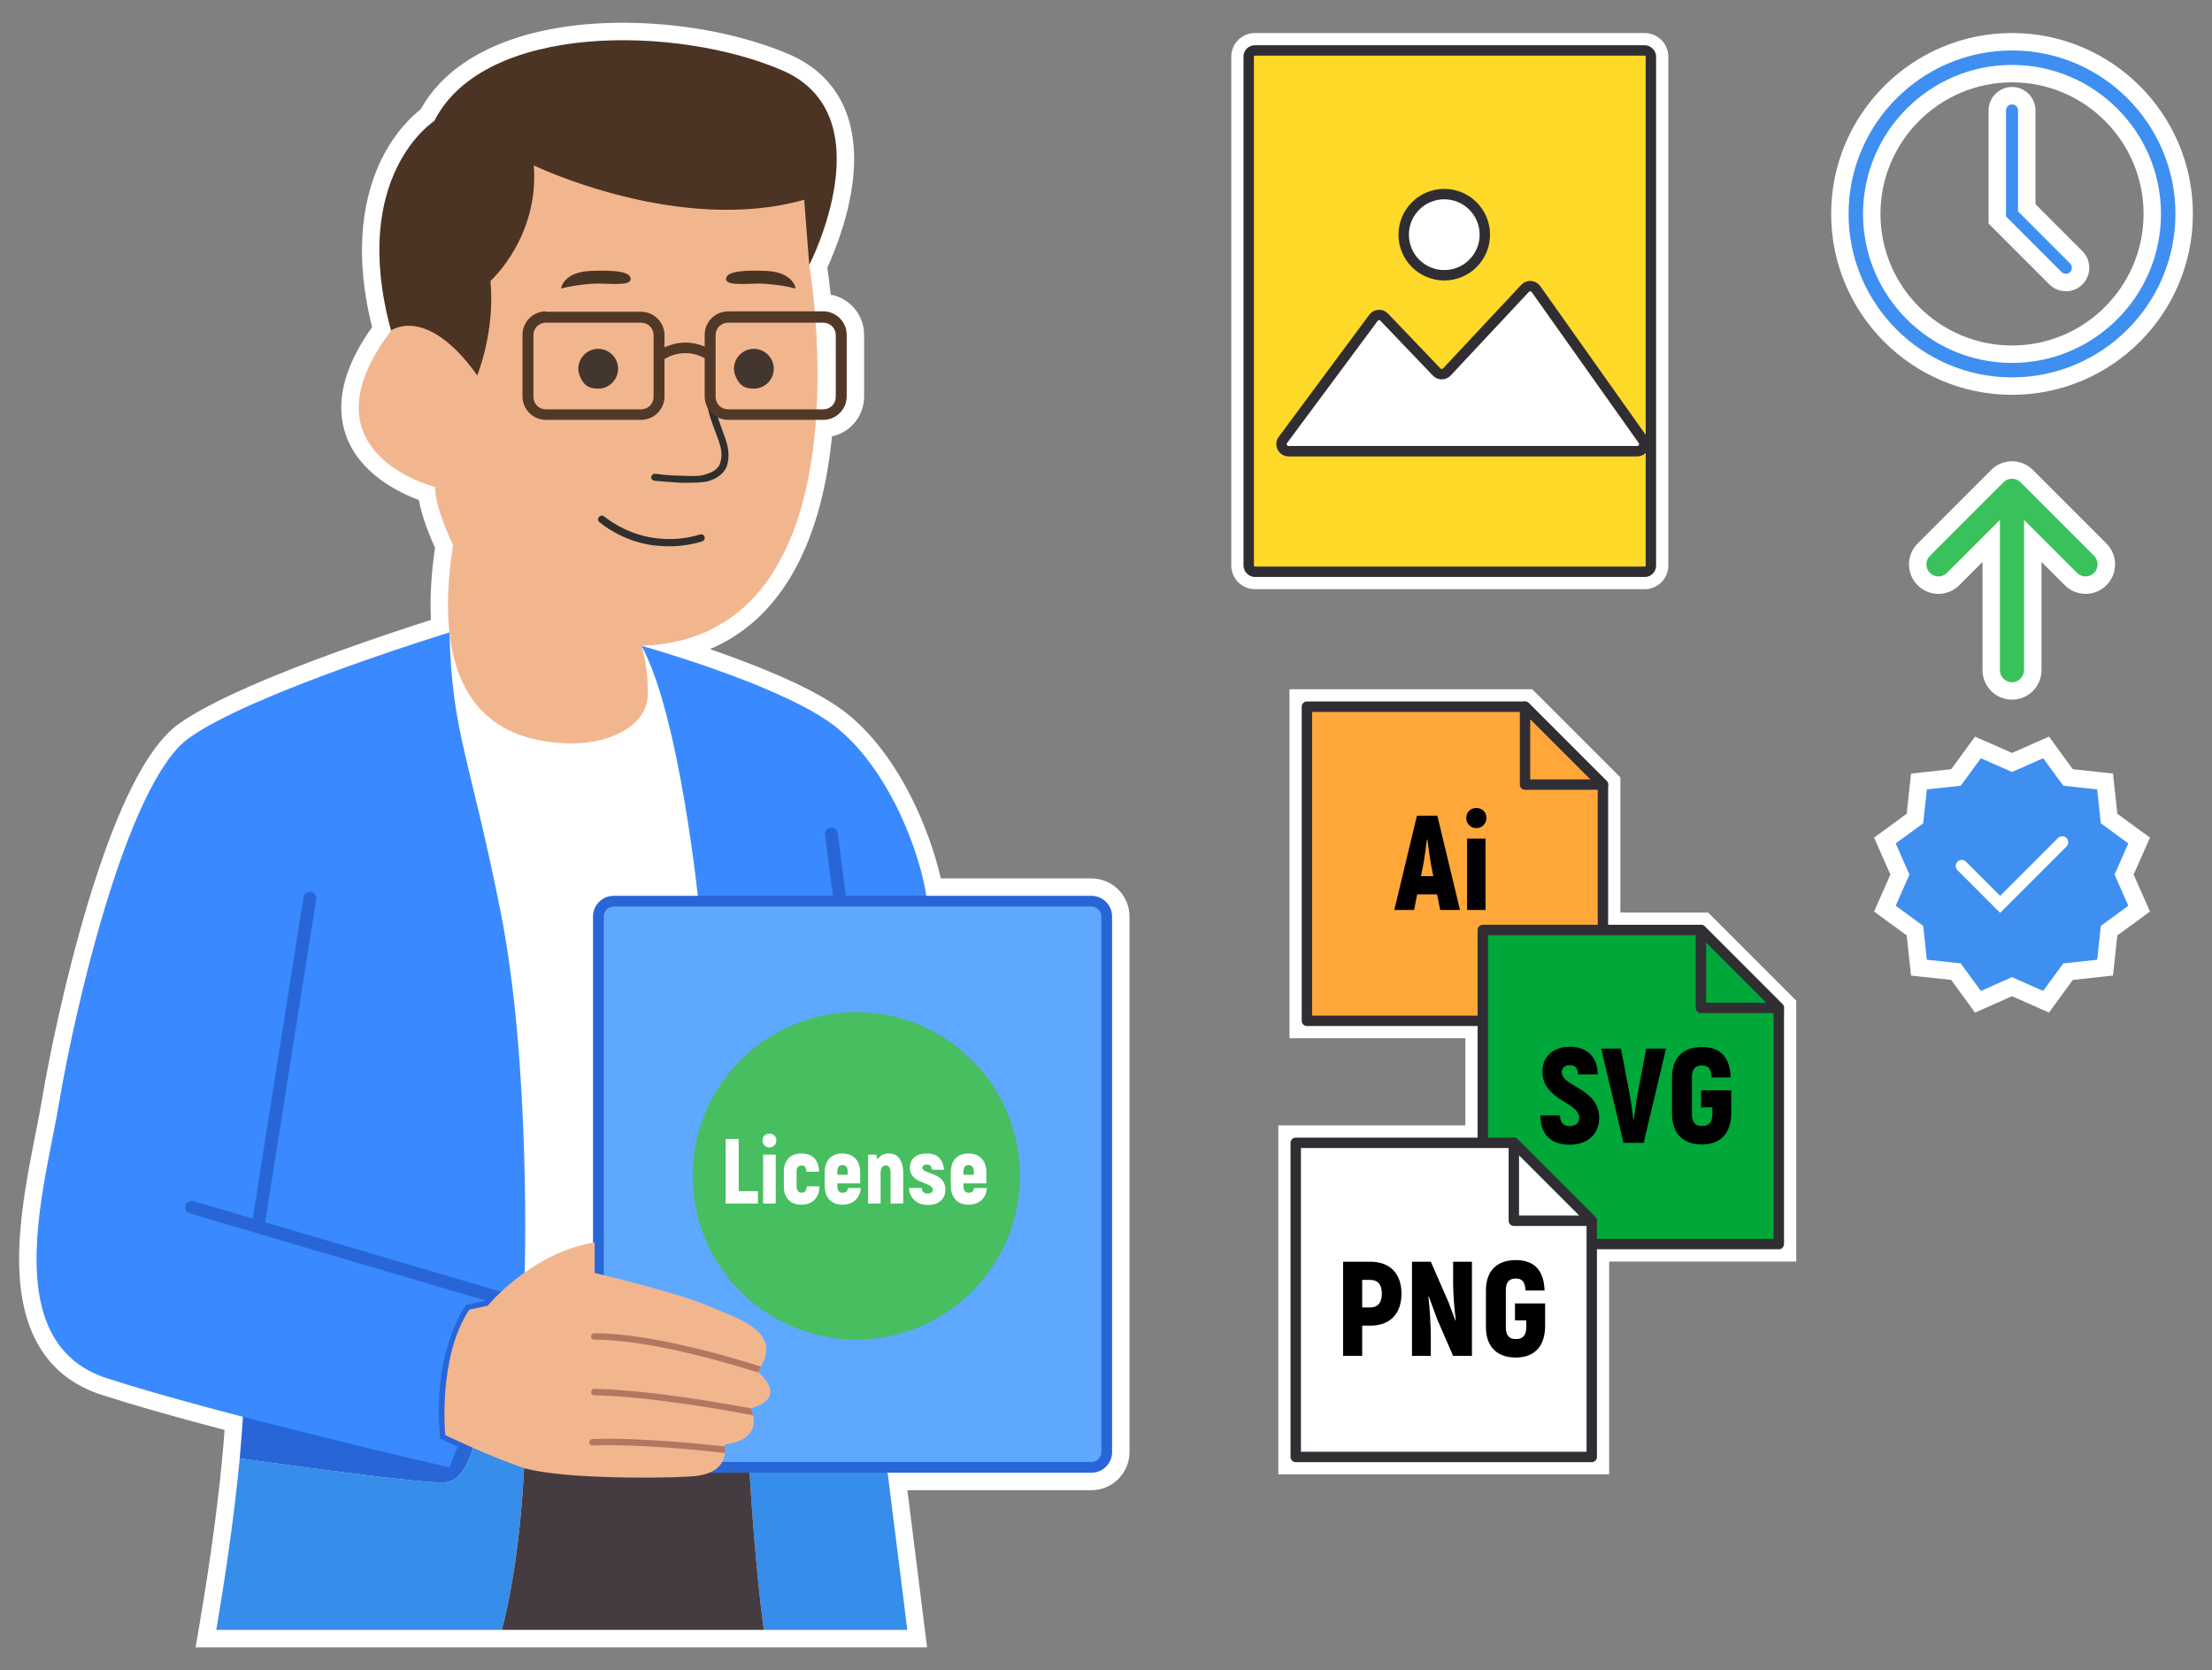 <?xml version="1.0" encoding="UTF-8"?>
<svg id="Livello_1" xmlns="http://www.w3.org/2000/svg" version="1.1" viewBox="0 0 1063.45 802.72">
  <rect x="0" y="0" width="1063.45" height="802.72" fill="#808080" stroke="none"/>
  <!-- Generator: Adobe Illustrator 29.0.1, SVG Export Plug-In . SVG Version: 2.1.0 Build 192)  -->
  <defs>
    <style>
      .st0 {
        fill: #3a89ff;
      }

      .st1 {
        fill: #3f8ff0;
      }

      .st2 {
        fill: #00a739;
      }

      .st2, .st3, .st4, .st5, .st6 {
        stroke: #302e33;
        stroke-width: 5px;
      }

      .st2, .st4, .st6 {
        stroke-linejoin: round;
      }

      .st7, .st3, .st4 {
        fill: #fff;
      }

      .st8 {
        fill: #39c15b;
      }

      .st9 {
        fill: #fed928;
      }

      .st3, .st5 {
        stroke-miterlimit: 10;
      }

      .st10 {
        fill: #2f2f2f;
      }

      .st11 {
        fill: #42362e;
      }

      .st12 {
        fill: #5fa8ff;
      }

      .st13 {
        fill: #2866d8;
      }

      .st14 {
        fill: #453c41;
      }

      .st15 {
        fill: #4c3424;
      }

      .st16 {
        fill: #b37660;
      }

      .st17 {
        fill: #368dea;
      }

      .st18 {
        fill: #523826;
      }

      .st5 {
        fill: none;
      }

      .st6 {
        fill: #ffa739;
      }

      .st19 {
        fill: #f2b68f;
      }

      .st20 {
        fill: #47be60;
      }
    </style>
  </defs>
  <g>
    <path class="st7" d="M524.71,422.2h-72.42c-2.78-12.37-7.84-26.37-14.05-38.74-6.74-13.43-18.31-31.9-35.18-43.58-15.35-10.62-40.86-20.68-61.77-27.88,16.2-6.81,29.36-18.67,39.2-35.35,10.25-17.38,16.81-39.88,19.51-66.91,8.94-1.93,15.44-9.84,15.44-19.19v-29.63c0-9.52-6.9-17.61-16.06-19.31-.63-5.92-1.25-10.4-1.64-12.98,3.44-7.4,12.9-29.82,12.9-52.16,0-24.17-10.86-41.61-31.41-50.42-27.44-11.77-64.84-17.28-97.6-14.36-38.56,3.43-66.7,17.92-79.33,40.82-3.8,2.96-12.35,10.66-19.04,24.38-7.4,15.18-14.11,41.39-4.37,80.35-13.72,19.25-17.95,36.73-12.58,51.97,6.53,18.53,25.68,27.67,35.06,31.13,1.52,8.56,5.68,18.35,7.77,22.94-1.84,12.64-2.49,24.3-1.96,34.7-8.42,2.68-26.32,8.49-45.34,15.39-25.64,9.3-59.66,22.86-76.05,34.68-14.84,10.7-29.43,39.48-43.36,85.55-11.42,37.78-19.31,77.11-22.16,94.4-.87,5.24-2.03,11.14-3.27,17.39-4.15,20.99-9.31,47.11-7.4,70.06,2.4,28.81,15.58,47.31,39.18,54.96,14.3,4.65,34.21,10.34,59.19,16.92-.3,4.11-.65,8.43-1.07,12.88-2.78,29.79-7.62,60.92-11.19,81.79l-1.68,9.8h351.68l-9.47-75.54h88.47c10.1,0,18.32-8.22,18.32-18.32v-257.41c0-10.1-8.22-18.31-18.32-18.31Z"/>
    <path class="st7" d="M967.31,189.77c47.94,0,86.95-39,86.95-86.95s-39-86.95-86.95-86.95-86.96,39-86.96,86.95,39.01,86.95,86.96,86.95ZM967.31,39.58c34.87,0,63.24,28.37,63.24,63.24s-28.37,63.24-63.24,63.24-63.25-28.37-63.25-63.24,28.37-63.24,63.25-63.24Z"/>
    <path class="st7" d="M993.19,139.98c3.05,0,5.88-1.18,7.98-3.31,4.38-4.39,4.38-11.54,0-15.94l-22.58-22.58v-45.08c0-6.21-5.05-11.27-11.27-11.27s-11.28,5.06-11.28,11.27v54.42l29.14,29.14c2.12,2.16,4.97,3.35,8.02,3.35Z"/>
    <polygon class="st7" points="1033.64 402.6 1017.94 391.14 1015.86 371.81 996.53 369.73 988.84 359.2 985.11 354.04 967.31 361.9 955.3 356.6 949.52 354.07 938.07 369.73 925.01 371.14 918.74 371.84 916.67 391.14 900.99 402.61 908.84 420.37 900.98 438.13 916.67 449.59 918.75 468.92 938.07 471 945.76 481.53 949.49 486.72 967.31 478.83 985.08 486.7 996.53 471 1009.6 469.6 1015.86 468.89 1017.94 449.6 1033.64 438.14 1025.77 420.37 1033.64 402.6"/>
    <path class="st7" d="M967.31,336.3c7.81,0,14.17-6.36,14.17-14.17v-52.03l11.16,11.16c2.67,2.7,6.24,4.18,10.05,4.18s7.35-1.48,10-4.14c2.69-2.68,4.17-6.24,4.17-10.03s-1.48-7.35-4.16-10.02l-35.37-35.38c-.73-.73-1.49-1.34-2.33-1.89-.28-.18-.56-.33-.84-.47-.42-.24-.84-.46-1.31-.67l-.22-.09c-5.3-2.14-11.32-.91-15.34,3.12l-35.38,35.38c-5.52,5.52-5.52,14.51,0,20.03,2.68,2.68,6.24,4.16,10.02,4.16s7.34-1.48,10.02-4.16l11.18-11.18v52.02c0,7.81,6.36,14.17,14.18,14.17Z"/>
    <path class="st7" d="M802.07,271.81V27.27c0-6.28-5.11-11.39-11.39-11.39h-187.33c-6.29,0-11.4,5.11-11.4,11.39v244.54c0,6.28,5.12,11.39,11.4,11.39h187.33c6.28,0,11.39-5.11,11.39-11.39Z"/>
    <polygon class="st7" points="821.19 438.61 779.02 438.61 779.02 373.65 738.88 333.52 736.62 331.29 619.94 331.29 619.94 499.04 704.5 499.04 704.5 540.92 614.56 540.92 614.56 708.66 773.63 708.66 773.63 606.36 863.57 606.36 863.57 480.98 823.44 440.84 821.19 438.61"/>
  </g>
  <g>
    <g>
      <path class="st17" d="M359.97,701.11c.81,14.3,3.23,52.54,7.23,82.31h69.01l-9.47-75.55-66.77-6.77Z"/>
      <path class="st17" d="M103.97,783.42h137.32c4.71-18.08,9.77-46.94,11.21-90.07l37.96.72-62.3-6.31v5.06s-3.4,18.96-14.47,19.75c-9.72.7-81.18-9.17-98.44-11.58-2.84,30.4-7.82,62.23-11.27,82.43Z"/>
      <path class="st13" d="M115.24,701c17.27,2.41,88.73,12.28,98.44,11.58,11.07-.79,14.47-19.75,14.47-19.75v-5.06l-111.13-11.26c-.38,7.88-1,16.13-1.78,24.5Z"/>
      <path class="st14" d="M241.29,783.42h125.91c-4-29.77-6.42-68.02-7.23-82.31l-69.51-7.03-37.96-.72c-1.44,43.13-6.5,71.99-11.21,90.07Z"/>
      <path class="st14" d="M290.46,694.07l69.51,7.03c-.21-3.64-.31-5.72-.31-5.72l-69.2-1.31Z"/>
      <polygon class="st7" points="308.41 310.41 323.5 333.79 338.94 443.69 285.57 618.21 252.21 613.64 246.6 593.63 244.14 504.63 215.7 365.74 212.54 313.77 216.07 303.98 308.41 310.41"/>
      <g>
        <path class="st19" d="M392.06,83.08l-3,44.27s31.14,179.31-80.65,183.06c0,0,3.38,9.94,3,24.01-.38,14.07-18.01,23.63-38.83,22.88-20.82-.94-68.46-7.5-54.77-95.28,0,0-8.82-18.01-8.63-27.95,0,0-65.84-16.32-21.19-75.03l5.63-20.44,42.39-15.01,16.32-49.7,83.65,18.19,56.27-9.19h0l-.19.19Z"/>
        <path class="st15" d="M389.06,127.35s37.14-72.03-13.13-93.6c-50.27-21.57-143.11-23.07-167.12,24.38,0,0-41.08,26.26-20.82,100.72,0,0,17.07-12.57,41.45,21.57,0,0,8.63-20.82,6.38-45.39,0,0,23.45-21.01,20.82-55.52,0,0,69.4,33.57,129.98,16.51l2.44,31.32h0Z"/>
        <path class="st10" d="M317.06,262.39c6.91.6,13.94-.12,20.52-2.19.97-.29,1.42-1.2,1.13-2.16s-1.2-1.42-2.16-1.13c-7.16,2.21-14.54,2.7-21.8,1.7-11.16-1.53-19.39-6.57-24.33-10.38-.7-.63-1.84-.53-2.48.35-.63.7-.53,1.84.35,2.48,5.28,4.22,14.05,9.49,25.97,11.09l2.8.24h0Z"/>
        <path class="st15" d="M382.49,138.47s-1.13-7.69-14.07-8.25-19.69.56-19.32,4.13c.38,3.56,12.57,1.5,18.94,2.06,6.38.56,10.13,1.13,14.25,2.25h0l.19-.19Z"/>
        <path class="st15" d="M269.77,138.47s1.13-7.69,14.07-8.25,19.69.56,19.32,4.13c-.38,3.56-12.57,1.5-18.94,2.06-6.38.56-10.13,1.13-14.25,2.25h0l-.19-.19Z"/>
        <path class="st11" d="M356.05,170.11c1.69-1.5,3.94-2.44,6.38-2.44,5.25,0,9.57,4.31,9.57,9.57s-4.31,9.57-9.57,9.57-7.13-2.25-8.63-5.63c-.56-1.13-.94-2.63-.94-3.94,0-2.81,1.31-5.44,3.19-7.13h0Z"/>
        <path class="st11" d="M281.21,170.11c1.69-1.5,3.94-2.44,6.38-2.44,5.25,0,9.57,4.31,9.57,9.57s-4.31,9.57-9.57,9.57-7.13-2.25-8.63-5.63c-.56-1.13-.94-2.63-.94-3.94,0-2.81,1.31-5.44,3.19-7.13h0Z"/>
        <path class="st10" d="M341.23,231.07c2.06-.75,5.25-2.06,7.32-5.25,1.13-1.69,1.69-4.13,1.69-6.94,0-3.75-.94-6.56-2.25-10.13l-.56-1.5c-1.88-5.25-3.56-9.75-4.31-14.44-.56-3.19-.75-6.56-.38-9.94,0-.94-.56-1.69-1.5-1.88-.94,0-1.69.56-1.88,1.5-.38,3.56,0,7.32.38,10.88.75,5.06,2.44,9.57,4.5,15.01l.56,1.5c1.31,3.56,2.06,5.81,2.06,8.82,0,2.06-.56,3.94-1.13,5.06-1.5,2.44-3.94,3.38-5.63,3.94-2.81,1.13-5.44,1.31-12.57.94-4.13,0-8.44-.38-12.57-.94-.94,0-1.69.56-1.88,1.5s.56,1.69,1.5,1.88c4.31.38,8.63.75,12.75.94h5.06s6.19,0,8.82-.94Z"/>
        <path class="st18" d="M262.45,149.85h45.77c6.19,0,11.25,5.06,11.25,11.25v5.81c2.63-1.13,6-2.25,10.13-2.25h0c3.75,0,6.75.94,9.19,1.88v-5.63c0-6.19,5.06-11.25,11.25-11.25h45.77c6.19,0,11.25,5.06,11.25,11.25v29.64c0,6.19-5.06,11.25-11.25,11.25h-45.77c-6.19,0-11.25-5.06-11.25-11.25v-18.38c-2.06-1.13-5.25-2.44-9.19-2.44h0c-4.5,0-7.88,1.5-10.13,2.81v18.01c0,6.19-5.06,11.25-11.25,11.25h-45.77c-6.19,0-11.25-5.06-11.25-11.25v-29.64c0-6.19,5.06-11.25,11.25-11.25h0v.19ZM344.04,190.74c0,3.38,2.63,6,6,6h45.77c3.38,0,6-2.63,6-6v-29.64c0-3.38-2.63-6-6-6h-45.77c-3.38,0-6,2.63-6,6v29.64ZM256.45,190.74c0,3.38,2.63,6,6,6h45.77c3.38,0,6-2.63,6-6v-29.64c0-3.38-2.63-6-6-6h-45.77c-3.38,0-6,2.63-6,6v29.64Z"/>
      </g>
      <path class="st0" d="M308.41,310.41s62.49,17.41,89.88,36.37c27.39,18.96,44.24,61.8,47.4,86.03l-109.56,3.51s-9.11-92.05-27.73-125.91Z"/>
      <path class="st0" d="M51.36,662.45c53.02,17.22,164.71,42.85,164.71,42.85l3.91-9.91,1.89-4.8,30.35-76.94s3.17-101.49-11.58-175.58c-14.75-74.09-23.33-85.46-24.56-134.09,0,0-95.18,29.11-125.38,50.87-30.2,21.77-55.48,134.13-62.16,174.52-6.67,40.38-30.19,115.88,22.83,133.08Z"/>
      <g>
        <rect class="st12" x="287.68" y="433.16" width="244.39" height="272.13" rx="7.14" ry="7.14" transform="translate(819.75 1138.45) rotate(180)"/>
        <path class="st13" d="M295.04,707.87h229.67c5.48,0,9.94-4.46,9.94-9.94v-257.41c0-5.48-4.46-9.94-9.94-9.94h-229.67c-5.48,0-9.94,4.46-9.94,9.94v257.41c0,5.48,4.46,9.94,9.94,9.94ZM524.71,435.74c2.64,0,4.78,2.15,4.78,4.78v257.41c0,2.64-2.15,4.78-4.78,4.78h-229.67c-2.64,0-4.78-2.15-4.78-4.78v-257.41c0-2.64,2.15-4.78,4.78-4.78h229.67Z"/>
      </g>
      <circle class="st20" cx="411.67" cy="565.19" r="78.66"/>
      <g>
        <path class="st13" d="M400.59,432.04l-3.96-30.79c-.22-1.69.98-3.25,2.67-3.46,1.69-.22,3.25.98,3.46,2.67l4,31.1c-2.06.19-4.12.32-6.18.48Z"/>
        <path class="st13" d="M89.13,579.41c.48-1.64,2.2-2.58,3.84-2.09l28.53,8.4,24.42-154.45c.27-1.69,1.85-2.84,3.54-2.57,1.69.27,2.84,1.85,2.57,3.54l-24.55,155.24,115.77,34.08c1.64.48,2.58,2.2,2.09,3.84-.4,1.35-1.63,2.22-2.97,2.22-.29,0-.58-.04-.88-.13l-5.02-1.48c.25.3.43.66.52,1.07.29,1.39-.6,2.76-1.99,3.06l-7.77,1.64c-2.54,4.13-13.33,23.83-10.73,56.3l5.34,2.5-1.89,4.8c-.05-.02-.09-.04-.14-.06l-8.19-3.82-.13-1.48c-3.59-39.34,11.41-61.11,12.05-62.02l.58-.83,9.47-2.01-142.38-41.92c-1.64-.48-2.58-2.2-2.09-3.84Z"/>
      </g>
      <g>
        <path class="st19" d="M214.08,689.79s21.33,10.27,36.86,15.5c15.53,5.22,61.09,5.57,81.25,4.38,13.17-.77,15.98-7.07,16.35-11.33.11-1.3,0-2.41-.11-3.13-.08-.53-.18-.83-.18-.83,14.42-2.02,14.87-9.68,13.83-14.12-.45-1.94-1.19-3.26-1.19-3.26.08-.02.17-.04.24-.07,16.46-4.78,6.36-14.81,3.69-17.15-.37-.33-.6-.51-.6-.51.6-.84,1.13-1.64,1.6-2.42,10.11-17.09-11.38-23.14-25.48-29.24-14.75-6.38-54.43-15.74-54.43-15.74v-14.74c-30.85,5.18-51.44,30.48-51.44,30.48l-8.82,1.87c-15.28,22.77-11.58,60.3-11.58,60.3Z"/>
        <g>
          <path class="st16" d="M284.16,642.41c.01.85.7,1.54,1.55,1.54h.01c.24,0,.48-.01.72-.01,27.31,0,68.8,12.78,78.39,15.86-.37-.33-.6-.51-.6-.51.6-.84,1.13-1.64,1.6-2.42-9.71-3.12-52.34-16.25-80.14-16.02-.86,0-1.54.7-1.54,1.56Z"/>
          <path class="st16" d="M284.16,669.1c-.01.86.67,1.56,1.53,1.57,26.95.45,67.18,7.85,76.4,9.61-.45-1.94-1.19-3.26-1.19-3.26.08-.02.17-.04.24-.07-11.57-2.18-49.5-8.93-75.4-9.38-.87.01-1.56.67-1.58,1.53Z"/>
          <path class="st16" d="M283.24,693.29c.03.85.72,1.52,1.61,1.48,21.23-.87,53.64,2.47,63.69,3.59.11-1.3,0-2.41-.11-3.13-10.62-1.18-42.6-4.43-63.7-3.55-.86.03-1.52.75-1.49,1.61Z"/>
        </g>
      </g>
    </g>
    <g>
      <g>
        <path class="st1" d="M967.3,181.39c-43.32,0-78.57-35.25-78.57-78.57s35.25-78.57,78.57-78.57,78.57,35.25,78.57,78.57-35.25,78.57-78.57,78.57ZM967.3,31.2c-39.49,0-71.62,32.13-71.62,71.62s32.13,71.62,71.62,71.62,71.62-32.13,71.62-71.62-32.13-71.62-71.62-71.62Z"/>
        <path class="st1" d="M993.19,131.6c-.74,0-1.48-.28-2.05-.85l-26.73-26.73v-50.94c0-1.6,1.3-2.9,2.9-2.9s2.9,1.3,2.9,2.9v48.54l25.04,25.04c1.13,1.13,1.13,2.96,0,4.09-.56.57-1.31.85-2.05.85Z"/>
      </g>
      <g>
        <polygon class="st1" points="967.3 371.07 982.29 364.44 991.95 377.67 1008.25 379.43 1010 395.72 1023.23 405.38 1016.6 420.37 1023.23 435.35 1010 445.02 1008.25 461.31 991.95 463.06 982.29 476.3 967.3 469.67 952.32 476.3 942.65 463.06 926.36 461.31 924.61 445.02 911.38 435.35 918 420.37 911.38 405.38 924.61 395.72 926.36 379.43 942.65 377.67 952.32 364.44 967.3 371.07"/>
        <path class="st7" d="M961.61,438.79l-20.53-20.53c-1.13-1.13-1.13-2.96,0-4.09,1.13-1.13,2.96-1.13,4.09,0l16.43,16.43,27.81-27.81c1.13-1.13,2.96-1.13,4.09,0,1.13,1.13,1.13,2.96,0,4.09l-31.91,31.91Z"/>
      </g>
      <path class="st8" d="M1006.78,267.18l-35.38-35.38c-.28-.28-.59-.53-.91-.74-.11-.07-.23-.11-.34-.18-.22-.13-.44-.26-.67-.35-2.09-.85-4.58-.42-6.27,1.27l-35.38,35.38c-2.26,2.26-2.26,5.93,0,8.19,1.13,1.13,2.61,1.7,4.09,1.7s2.96-.57,4.09-1.7l25.49-25.49v72.25c0,3.2,2.59,5.79,5.79,5.79s5.79-2.59,5.79-5.79v-72.25l25.49,25.49c1.13,1.13,2.61,1.7,4.09,1.7s2.96-.57,4.09-1.7c2.26-2.26,2.26-5.93,0-8.19Z"/>
      <g>
        <rect class="st9" x="600.33" y="24.25" width="193.36" height="250.58" rx="2.93" ry="2.93"/>
        <path class="st3" d="M616.76,211.47l43.56-58.7c1.25-1.69,3.72-1.84,5.17-.32l25.2,26.36c1.34,1.41,3.6,1.39,4.92-.03l37.59-40.18c1.47-1.57,4-1.39,5.24.35l51.46,72.57c1.59,2.24-.01,5.35-2.76,5.35h-167.65c-2.78,0-4.38-3.17-2.72-5.41Z"/>
        <circle class="st3" cx="694.35" cy="112.8" r="19.51"/>
        <rect class="st5" x="600.33" y="24.25" width="193.36" height="250.58" rx="2.93" ry="2.93"/>
      </g>
      <polygon class="st6" points="628.32 339.67 628.32 490.66 770.63 490.66 770.63 377.12 733.18 339.67 628.32 339.67"/>
      <polygon class="st6" points="770.63 377.12 733.18 377.12 733.18 339.67 770.63 377.12"/>
      <polygon class="st2" points="712.88 447 712.88 597.98 855.19 597.98 855.19 484.45 817.74 447 712.88 447"/>
      <polygon class="st2" points="855.19 484.45 817.74 484.45 817.74 447 855.19 484.45"/>
      <polygon class="st4" points="622.94 549.3 622.94 700.28 765.25 700.28 765.25 586.75 727.8 549.3 622.94 549.3"/>
      <polygon class="st4" points="765.25 586.75 727.8 586.75 727.8 549.3 765.25 586.75"/>
      <g>
        <path d="M690.9,429.87h-9.57l-1.49,7.5h-9.51l10.87-45.27h9.83l10.87,45.27h-9.51l-1.49-7.5ZM689.09,421.14l-1.03-5.17c-.58-3.23-1.36-8.73-1.81-12.42h-.26c-.45,3.69-1.16,9.18-1.81,12.42l-1.03,5.17h5.95Z"/>
        <path d="M704.93,393.2c0-2.78,2.01-4.85,4.85-4.85s4.85,2.07,4.85,4.85c0,2.59-2.13,4.85-4.85,4.85s-4.85-2.13-4.85-4.85ZM705.32,403.09h8.86v34.28h-8.86v-34.28Z"/>
      </g>
      <g>
        <path d="M740.56,536.11h9.44c0,3.62,1.81,5.17,4.72,5.17s4.53-1.75,4.53-4.01c0-7.5-17.72-8.41-17.72-22.18,0-6.92,4.85-11.96,13.19-11.96s13.39,4.98,13.39,13.32h-9.44c0-2.98-1.36-4.46-4.01-4.46-2.39,0-3.82,1.29-3.82,3.36,0,7.11,17.98,7.57,17.98,21.99,0,7.44-5.24,12.87-14.23,12.87s-14.03-4.98-14.03-14.1Z"/>
        <path d="M769.78,504.03h9.51l4.08,21.41c.65,3.3,1.42,8.86,1.87,12.61h.26c.45-3.75,1.23-9.31,1.88-12.61l4.07-21.41h9.51l-10.73,45.27h-9.7l-10.74-45.27Z"/>
        <path d="M803.86,535.46v-17.59c0-9.51,5.3-14.62,14.36-14.62s13.52,5.11,13.84,14.62h-9.18c-.19-4.07-1.49-5.76-4.66-5.76s-4.79,1.68-4.79,5.76v17.59c0,4.07,1.62,5.76,4.85,5.76s4.98-1.68,4.98-5.76v-3.23h-5.43v-8.15h14.49v11.38c-.26,9.51-5.3,14.62-14.16,14.62s-14.29-5.11-14.29-14.62Z"/>
      </g>
      <g>
        <path d="M673.78,621.84c0,9.64-5.56,15.33-14.94,15.33h-3.95v14.55h-9.18v-45.27h13.13c9.38,0,14.94,5.69,14.94,15.39ZM664.34,621.84c0-4.4-1.94-6.66-5.63-6.66h-3.82v13.26h3.82c3.69,0,5.63-2.26,5.63-6.6Z"/>
        <path d="M707.66,606.45v45.27h-9.05l-7.63-17.53-4.07-11.06-.19.19c.71,5.69,1.16,14.16,1.16,19.21v9.18h-9.05v-45.27h9.05l8.6,19.66c1.1,2.85,2.13,5.82,3.23,8.67l.19-.19c-.78-5.69-1.29-13.45-1.29-17.66v-10.48h9.05Z"/>
        <path d="M714.38,637.88v-17.59c0-9.51,5.3-14.62,14.36-14.62s13.52,5.11,13.84,14.62h-9.18c-.19-4.07-1.49-5.76-4.66-5.76s-4.79,1.68-4.79,5.76v17.59c0,4.07,1.62,5.76,4.85,5.76s4.98-1.68,4.98-5.76v-3.23h-5.43v-8.15h14.49v11.38c-.26,9.51-5.3,14.62-14.16,14.62s-14.29-5.11-14.29-14.62Z"/>
      </g>
    </g>
    <g>
      <path class="st7" d="M364.37,572.51v5.99h-15.53v-31.06h6.3v25.07h9.23Z"/>
      <path class="st7" d="M366.6,548.2c0-1.91,1.37-3.33,3.33-3.33s3.33,1.42,3.33,3.33c0,1.77-1.46,3.33-3.33,3.33s-3.33-1.46-3.33-3.33ZM366.87,554.99h6.08v23.51h-6.08v-23.51Z"/>
      <path class="st7" d="M376.85,570.21v-7.01c0-5.5,3.11-8.78,8.39-8.78,5.54,0,8.38,3.28,8.56,8.78h-6.08c-.09-2-.84-3.02-2.35-3.02s-2.39,1.02-2.39,3.02v7.01c0,2,.84,3.06,2.39,3.06,1.64,0,2.4-1.07,2.53-3.06h6.08c-.13,5.54-3.37,8.83-8.74,8.83s-8.39-3.28-8.39-8.83Z"/>
      <path class="st7" d="M413.86,571.01c-.49,5.06-3.73,8.03-8.96,8.03s-8.43-3.46-8.43-9.27v-6.25c0-5.72,3.15-9.09,8.47-9.09s8.61,3.37,8.61,9.09v5.28h-11v.98c0,2.44.84,3.51,2.44,3.51,1.82,0,2.35-.67,2.75-2.26h6.12ZM402.55,563.42v1.24h5.01v-1.24c0-2.4-.89-3.42-2.57-3.42-1.6,0-2.44,1.02-2.44,3.42Z"/>
      <path class="st7" d="M434.24,564.08v14.42h-6.08v-14.42c0-2.88-.8-3.9-2.26-3.9-1.55,0-2.53,1.15-2.53,3.46v14.86h-6.03v-23.51h3.99l.44,2.39c1.2-1.95,3.11-2.97,5.55-2.97,4.35,0,6.92,3.28,6.92,9.67Z"/>
      <path class="st7" d="M437.04,571.01h6.03c.09,1.15.66,2.66,2.88,2.66,1.6,0,2.53-.75,2.53-1.86,0-3.68-11.05-2.62-11.05-10.56,0-4.3,3.15-6.83,8.12-6.83,5.64,0,7.94,3.37,8.3,7.81h-5.81c-.13-1.51-.75-2.49-2.49-2.49-1.29,0-2.13.62-2.13,1.51,0,3.28,11.09,2,11.09,10.51,0,4.44-3.06,7.41-8.34,7.41-6.12,0-9.01-3.99-9.14-8.16Z"/>
      <path class="st7" d="M474.5,571.01c-.49,5.06-3.73,8.03-8.96,8.03s-8.43-3.46-8.43-9.27v-6.25c0-5.72,3.15-9.09,8.47-9.09s8.61,3.37,8.61,9.09v5.28h-11v.98c0,2.44.84,3.51,2.44,3.51,1.82,0,2.35-.67,2.75-2.26h6.12ZM463.18,563.42v1.24h5.01v-1.24c0-2.4-.89-3.42-2.57-3.42-1.6,0-2.44,1.02-2.44,3.42Z"/>
    </g>
  </g>
</svg>